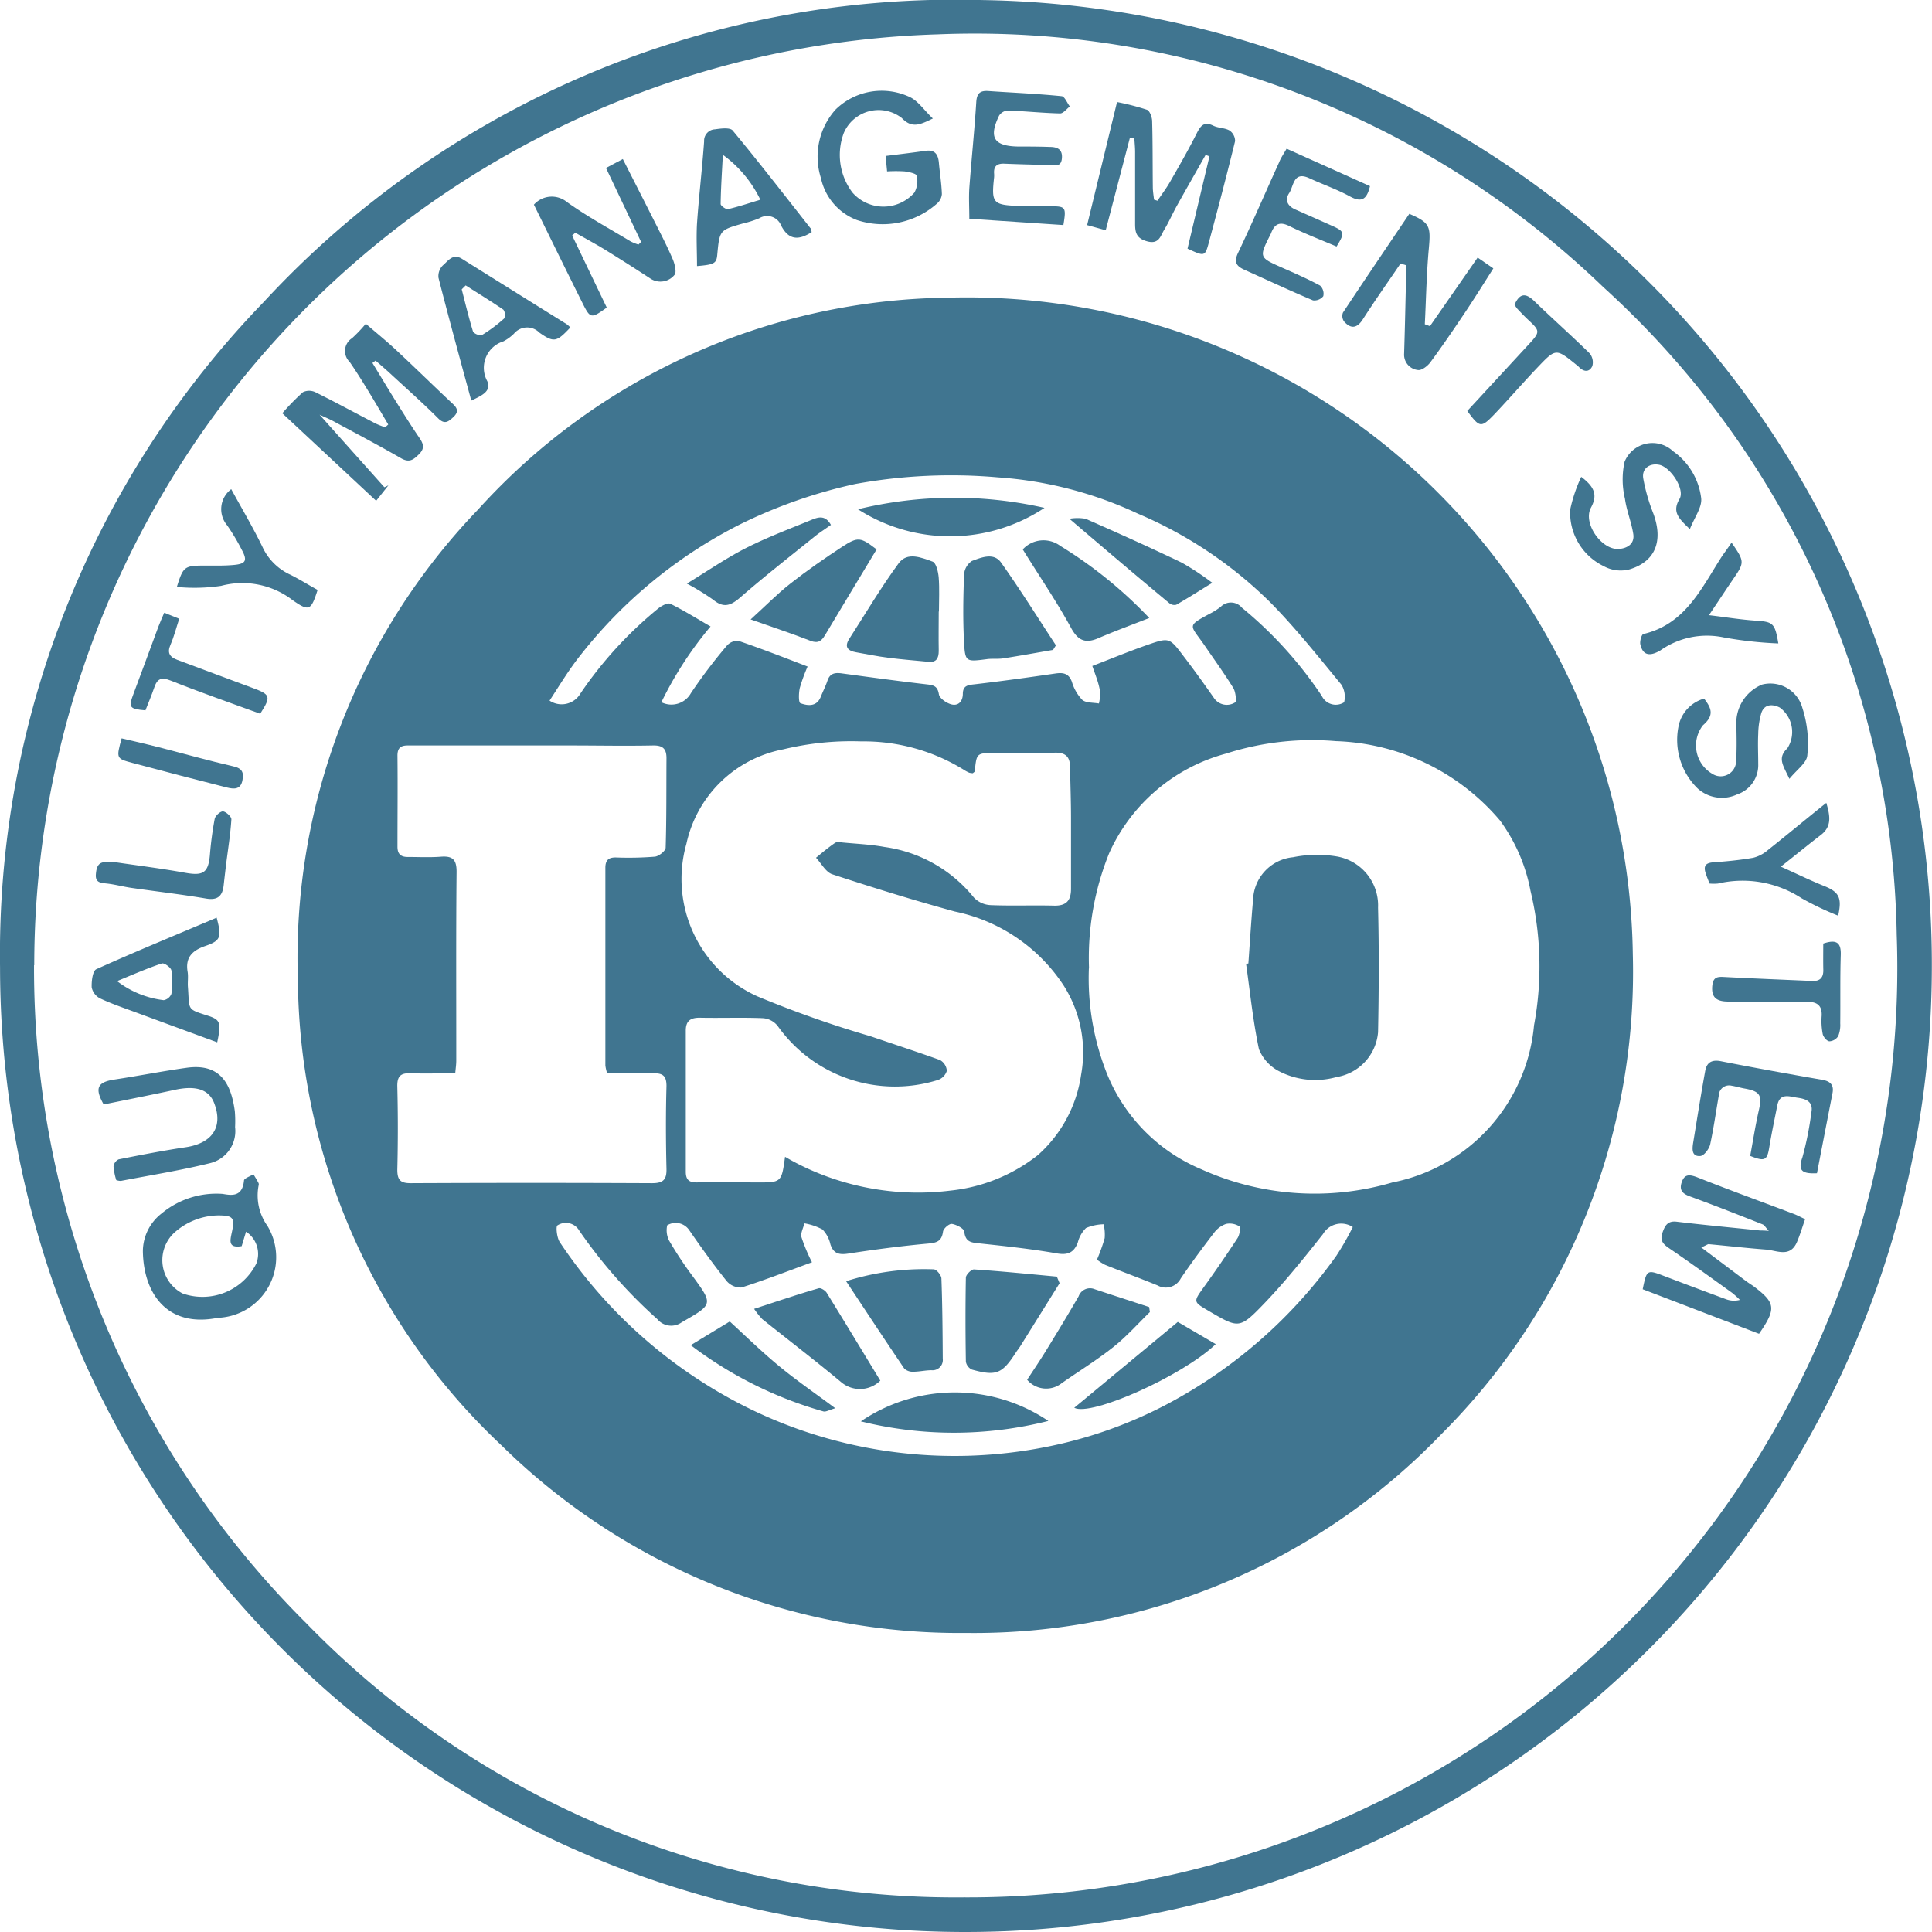 <svg xmlns="http://www.w3.org/2000/svg" width="37.525" height="37.525" viewBox="0 0 37.525 37.525"><g transform="translate(1029.065 342.886)"><g transform="translate(-1029.065 -342.886)"><path d="M-1029.064-324.092a18.2,18.2,0,0,1,5.119-12.926A18.286,18.286,0,0,1-1010-342.885a18.734,18.734,0,0,1,18.457,18.765,18.759,18.759,0,0,1-18.59,18.758A18.743,18.743,0,0,1-1029.064-324.092Zm.66-.047a17.941,17.941,0,0,0,5.289,12.782,17.588,17.588,0,0,0,12.773,5.324,18.052,18.052,0,0,0,18.117-18.694,17.382,17.382,0,0,0-5.7-12.583,17.6,17.6,0,0,0-12.924-4.909A18.1,18.1,0,0,0-1028.4-324.139Z" transform="translate(1029.065 342.886)" fill="#407590"/><path d="M-903.305-204.236a12.69,12.69,0,0,1-9.021-3.639,12.54,12.54,0,0,1-3.959-9.035,12.572,12.572,0,0,1,3.5-9.147,12.5,12.5,0,0,1,9.121-4.114,12.934,12.934,0,0,1,13.307,12.758,12.685,12.685,0,0,1-3.712,9.309A12.608,12.608,0,0,1-903.305-204.236Zm-3.517-9.248a4.772,4.772,0,0,0,.5.256,5.144,5.144,0,0,0,2.711.4,3.292,3.292,0,0,0,1.7-.691,2.583,2.583,0,0,0,.838-1.558,2.42,2.42,0,0,0-.337-1.732,3.331,3.331,0,0,0-2.114-1.439c-.8-.219-1.594-.465-2.382-.724-.127-.042-.212-.211-.316-.321.122-.1.24-.2.369-.288.036-.025.1-.013.151-.008.269.026.541.037.806.086a2.705,2.705,0,0,1,1.738.98.477.477,0,0,0,.324.15c.409.017.819,0,1.228.01.249.008.339-.1.337-.333,0-.452,0-.9,0-1.357,0-.332-.012-.664-.019-1,0-.209-.094-.292-.318-.28-.374.021-.75.005-1.126.005s-.369,0-.407.355c0,.013-.022.023-.036.038a.266.266,0,0,1-.071-.01.678.678,0,0,1-.112-.061,3.694,3.694,0,0,0-1.987-.547,5.6,5.6,0,0,0-1.511.154,2.381,2.381,0,0,0-1.883,1.835,2.5,2.5,0,0,0,1.379,2.963,21.063,21.063,0,0,0,2.2.776c.449.154.9.3,1.347.461a.26.26,0,0,1,.132.21.274.274,0,0,1-.172.177,2.794,2.794,0,0,1-3.114-1.05.4.4,0,0,0-.288-.15c-.409-.017-.819,0-1.228-.009-.18,0-.269.064-.268.253q0,1.369,0,2.739c0,.155.064.209.215.207.384-.006.768,0,1.152,0C-906.892-212.984-906.892-212.983-906.823-213.484Zm5.9-3.659a5.014,5.014,0,0,0,.313,1.945,3.383,3.383,0,0,0,1.872,1.956,5.355,5.355,0,0,0,3.71.256,3.426,3.426,0,0,0,2.751-3.051,6.249,6.249,0,0,0-.068-2.612,3.361,3.361,0,0,0-.593-1.368,4.36,4.36,0,0,0-3.186-1.541,5.46,5.46,0,0,0-2.135.242,3.477,3.477,0,0,0-2.27,1.935A5.425,5.425,0,0,0-900.919-217.143Zm-9.358,2.031a.788.788,0,0,1-.033-.146c0-1.28,0-2.56,0-3.84,0-.16.074-.206.22-.2a6.442,6.442,0,0,0,.741-.016c.078-.008.208-.111.21-.174.018-.58.012-1.16.016-1.74,0-.184-.074-.25-.264-.246-.537.011-1.075,0-1.613,0h-3.072c-.138,0-.278-.017-.276.2.006.589,0,1.178,0,1.766,0,.142.063.2.2.2.213,0,.427.011.64-.005.228-.018.311.051.308.3-.012,1.22-.005,2.441-.006,3.661,0,.074-.011.147-.02.245-.3,0-.579.009-.858,0-.2-.009-.272.052-.267.26q.02.806,0,1.613c0,.2.06.263.262.262q2.342-.011,4.685,0c.211,0,.286-.062.281-.277-.013-.537-.015-1.075,0-1.612,0-.2-.076-.25-.255-.245C-909.68-215.105-909.977-215.112-910.277-215.112Zm3.98,3.676c-.462.169-.91.344-1.368.49a.357.357,0,0,1-.291-.127c-.255-.319-.494-.651-.726-.988a.317.317,0,0,0-.427-.093.449.449,0,0,0,.033.29,7.207,7.207,0,0,0,.449.682c.416.568.415.559-.2.912a.35.35,0,0,1-.474-.061,9.632,9.632,0,0,1-1.517-1.721.3.3,0,0,0-.423-.1c-.034.018-.012.238.045.324a9.4,9.4,0,0,0,3.094,2.918,9,9,0,0,0,2.972,1.094,9.125,9.125,0,0,0,3.478-.053,8.568,8.568,0,0,0,2.249-.809,9.469,9.469,0,0,0,3.293-2.887,5.563,5.563,0,0,0,.317-.555.41.41,0,0,0-.579.137c-.369.467-.742.933-1.154,1.361-.469.487-.488.469-1.066.131-.306-.179-.3-.175-.089-.469q.335-.465.65-.946c.04-.062.064-.208.037-.226a.352.352,0,0,0-.26-.049.494.494,0,0,0-.234.173c-.223.29-.441.584-.646.886a.328.328,0,0,1-.453.135c-.337-.138-.68-.263-1.019-.4a1.063,1.063,0,0,1-.156-.1,3.47,3.47,0,0,0,.15-.418.905.905,0,0,0-.02-.269.938.938,0,0,0-.343.073.609.609,0,0,0-.16.284c-.078.2-.2.246-.416.207-.492-.086-.99-.139-1.488-.192-.158-.017-.277-.02-.3-.229-.005-.06-.151-.136-.241-.15-.051-.008-.164.089-.172.15-.026.187-.12.217-.292.232-.514.047-1.027.114-1.538.193-.18.028-.295.01-.357-.178a.6.6,0,0,0-.154-.289,1.147,1.147,0,0,0-.351-.119c-.021.09-.078.19-.057.269A3.394,3.394,0,0,0-906.3-211.436Zm5.442-11.581c.363-.14.714-.285,1.072-.41.424-.148.43-.143.7.215.207.27.406.547.6.825a.3.3,0,0,0,.407.075c.026-.012.01-.2-.037-.277-.174-.282-.369-.55-.556-.824-.281-.409-.366-.37.1-.621a1.257,1.257,0,0,0,.215-.137.277.277,0,0,1,.407.021,7.8,7.8,0,0,1,1.553,1.715.3.3,0,0,0,.433.122.449.449,0,0,0-.051-.339c-.448-.544-.889-1.1-1.382-1.6a8.2,8.2,0,0,0-2.57-1.723,7.626,7.626,0,0,0-2.719-.706,10.36,10.36,0,0,0-2.771.128,9.732,9.732,0,0,0-2.247.788,9.225,9.225,0,0,0-3.093,2.538c-.218.272-.4.576-.6.882a.422.422,0,0,0,.6-.139,7.7,7.7,0,0,1,1.513-1.653c.065-.051.181-.114.233-.089.264.13.514.287.781.441a7.1,7.1,0,0,0-.955,1.471.434.434,0,0,0,.574-.177,10.269,10.269,0,0,1,.693-.916.279.279,0,0,1,.227-.1c.449.153.891.325,1.346.5a3.27,3.27,0,0,0-.152.418c-.022.1-.025.28.012.294.151.055.323.071.4-.135.04-.1.092-.2.127-.306.05-.148.156-.155.284-.137.546.074,1.092.149,1.64.212.133.015.213.03.239.193.013.078.142.167.235.194.141.04.228-.055.23-.2,0-.169.105-.174.237-.189.522-.061,1.042-.133,1.562-.209.154-.023.259,0,.319.161a.862.862,0,0,0,.2.35c.073.064.214.051.325.072a.791.791,0,0,0,.02-.246C-900.732-222.693-900.795-222.842-900.855-223.018Z" transform="translate(922.071 235.953)" fill="#407590"/><path d="M-405.637,103.816l.868.653c.048.036.1.067.146.1.431.324.446.435.108.924l-2.26-.865c.078-.383.084-.385.424-.254q.6.229,1.195.448a.438.438,0,0,0,.269.013,1.713,1.713,0,0,0-.151-.137c-.408-.293-.815-.588-1.23-.871-.115-.079-.173-.15-.125-.291s.1-.242.279-.22c.539.065,1.08.115,1.621.171.04,0,.08,0,.167.008-.06-.065-.084-.113-.12-.127-.466-.184-.931-.368-1.4-.539-.145-.052-.225-.115-.172-.276s.146-.159.3-.1c.623.247,1.254.476,1.881.713.071.027.137.065.217.1-.055.156-.1.31-.162.453-.136.3-.389.154-.6.138-.372-.028-.743-.071-1.115-.105C-405.524,103.758-405.547,103.777-405.637,103.816Z" transform="translate(438.681 -79.587)" fill="#407590"/><path d="M-616.414-303.5l-.471,1.8-.361-.1.581-2.39a4.79,4.79,0,0,1,.582.15c.055.021.1.147.1.226.012.426.008.852.013,1.278,0,.08.015.161.023.241l.067.022c.082-.122.172-.24.245-.368.178-.31.356-.62.516-.938.077-.153.145-.241.328-.15.1.047.222.039.313.093a.249.249,0,0,1,.106.205c-.161.658-.333,1.312-.509,1.966-.075.278-.082.276-.415.122l.426-1.792-.074-.029c-.185.328-.373.655-.556.984-.087.156-.158.321-.25.473-.072.118-.1.287-.332.222-.213-.059-.233-.177-.232-.353,0-.46,0-.92,0-1.381,0-.091-.01-.182-.015-.273Z" transform="translate(638.361 306.172)" fill="#407590"/><path d="M-920.371-219.554c.149.244.295.489.446.731s.307.491.47.73c.077.113.1.2-.01.31s-.19.172-.351.079c-.435-.251-.88-.484-1.321-.723-.069-.037-.143-.067-.26-.121l1.258,1.408.078-.037-.238.3-1.823-1.7a4.553,4.553,0,0,1,.4-.409.279.279,0,0,1,.243,0c.388.193.769.4,1.154.6.063.033.132.056.2.083l.061-.056c-.152-.255-.3-.511-.458-.765-.093-.152-.188-.3-.291-.45a.294.294,0,0,1,.046-.461,2.823,2.823,0,0,0,.267-.281c.209.181.412.344.6.521.362.337.714.683,1.074,1.021.1.089.143.162.026.272-.1.093-.17.146-.294.024-.3-.3-.621-.584-.934-.873-.092-.085-.188-.166-.282-.249Z" transform="translate(927.605 226.604)" fill="#407590"/><path d="M-973.311,102.343c.169.029.383.066.415-.257,0-.047.119-.083.183-.124.035.057.071.114.1.172a.072.072,0,0,1,0,.05,1.017,1.017,0,0,0,.172.78,1.177,1.177,0,0,1-.964,1.786c-1,.2-1.447-.495-1.455-1.3a.935.935,0,0,1,.365-.728A1.666,1.666,0,0,1-973.311,102.343Zm.37,1.015c-.262.043-.227-.1-.193-.259.065-.291.03-.337-.257-.338a1.3,1.3,0,0,0-.877.353.729.729,0,0,0,.179,1.163,1.169,1.169,0,0,0,1.433-.582.518.518,0,0,0-.2-.618Z" transform="translate(977.635 -79.154)" fill="#407590"/><path d="M-519.464-260.926c-.245.362-.5.721-.734,1.087-.114.175-.233.185-.363.037a.184.184,0,0,1-.021-.171c.426-.644.86-1.283,1.289-1.919.4.171.419.241.379.675-.045.488-.053.98-.078,1.47l.1.037.926-1.332.305.21c-.191.3-.368.585-.555.864-.217.324-.437.647-.669.961-.054.073-.169.161-.24.149a.3.3,0,0,1-.269-.319c.014-.442.024-.885.034-1.327,0-.13,0-.261,0-.391Z" transform="translate(546.666 266.045)" fill="#407590"/><path d="M-824.677-281.038l-.682-1.437.327-.173c.194.382.382.75.568,1.119.137.273.28.544.4.823.042.095.081.267.035.309a.352.352,0,0,1-.459.076q-.437-.287-.883-.562c-.191-.117-.389-.223-.584-.334l-.061.054.672,1.4c-.3.216-.319.216-.465-.075-.319-.638-.632-1.279-.95-1.924a.465.465,0,0,1,.642-.051c.393.282.822.514,1.237.765a1.007,1.007,0,0,0,.152.061Z" transform="translate(837.129 285.737)" fill="#407590"/><path d="M-717.206-307.949c-.258.129-.411.193-.605-.01a.735.735,0,0,0-1.125.292,1.209,1.209,0,0,0,.17,1.159.8.8,0,0,0,1.2,0,.457.457,0,0,0,.046-.33c-.008-.042-.15-.072-.234-.083a2.73,2.73,0,0,0-.341,0l-.029-.3c.275-.034.528-.064.779-.1.182-.025.242.074.256.234.018.2.051.4.058.607a.273.273,0,0,1-.1.188,1.587,1.587,0,0,1-1.549.316,1.122,1.122,0,0,1-.7-.815,1.372,1.372,0,0,1,.283-1.33,1.281,1.281,0,0,1,1.441-.245C-717.494-308.292-717.374-308.106-717.206-307.949Z" transform="translate(735.325 310.25)" fill="#407590"/><path d="M-660.128-305.822l-1.827-.122c0-.211-.012-.4,0-.594.041-.558.1-1.116.135-1.674.011-.169.075-.224.235-.213.474.033.95.052,1.423.1.059.005.106.13.159.2-.063.047-.128.137-.19.135-.338-.008-.675-.044-1.013-.057a.221.221,0,0,0-.171.1c-.206.428-.1.592.372.6.2,0,.409,0,.613.008.145,0,.251.045.235.223s-.145.13-.249.127c-.289-.006-.579-.013-.868-.025-.14-.006-.21.046-.2.19a.453.453,0,0,1,0,.077c-.055.5-.024.536.493.554.2.007.409,0,.613.006C-660.084-306.186-660.07-306.168-660.128-305.822Z" transform="translate(680.782 310.193)" fill="#407590"/><path d="M-393.237-83.655c.147.187.2.328-.022.518a.638.638,0,0,0,.184.944.3.3,0,0,0,.461-.262c.014-.221.009-.443.005-.665a.808.808,0,0,1,.5-.808.646.646,0,0,1,.783.459,2.22,2.22,0,0,1,.094.918c-.011.144-.2.273-.348.455-.115-.256-.243-.4-.039-.594a.588.588,0,0,0-.148-.792c-.137-.068-.3-.074-.359.111a1.518,1.518,0,0,0-.059.4c-.01.2,0,.392,0,.587a.6.6,0,0,1-.41.59.7.7,0,0,1-.766-.115,1.319,1.319,0,0,1-.375-1.193A.7.7,0,0,1-393.237-83.655Z" transform="translate(426.335 97.224)" fill="#407590"/><path d="M-434.2-174.3c.275.207.314.367.188.6-.16.3.207.823.541.8.168-.011.311-.1.282-.29-.036-.232-.131-.455-.162-.687a1.6,1.6,0,0,1-.007-.716.584.584,0,0,1,.94-.206,1.309,1.309,0,0,1,.548.914c.019.177-.131.372-.22.6-.215-.207-.352-.331-.2-.588.109-.187-.176-.618-.395-.661-.184-.037-.34.071-.311.26a3.485,3.485,0,0,0,.194.679c.2.536.046.94-.462,1.092a.681.681,0,0,1-.5-.063,1.155,1.155,0,0,1-.65-1.1A2.961,2.961,0,0,1-434.2-174.3Z" transform="translate(464.912 183.562)" fill="#407590"/><path d="M-385.483,61.054c-.293.013-.374-.049-.282-.312a6.3,6.3,0,0,0,.173-.869c.044-.223-.125-.266-.271-.286s-.34-.105-.39.147c-.054.273-.112.545-.157.82-.041.249-.085.277-.37.163.054-.29.1-.589.167-.883s.029-.371-.278-.426c-.084-.015-.165-.041-.249-.054a.2.2,0,0,0-.25.189c-.055.317-.1.636-.167.949-.02.089-.118.22-.19.227-.17.015-.161-.131-.141-.256.077-.468.15-.936.235-1.4.028-.155.121-.22.3-.186.656.129,1.313.247,1.972.362.158.027.23.1.2.257C-385.282,60.014-385.383,60.534-385.483,61.054Z" transform="translate(420.774 -38.266)" fill="#407590"/><path d="M-559.975-286.566l1.619.727c-.064.269-.17.319-.389.2-.252-.138-.528-.233-.79-.354-.311-.144-.3.153-.391.29s-.028.253.121.318l.7.311c.258.114.265.14.1.408-.306-.13-.621-.251-.923-.4-.191-.093-.285-.03-.35.144a.228.228,0,0,1-.011.023c-.224.445-.224.444.227.644.248.11.5.219.737.348a.217.217,0,0,1,.062.206.222.222,0,0,1-.2.081c-.446-.188-.884-.393-1.325-.591-.151-.068-.221-.141-.132-.328.277-.582.532-1.176.8-1.764C-560.089-286.384-560.036-286.461-559.975-286.566Z" transform="translate(584.965 289.454)" fill="#407590"/><path d="M-860.47-244.226c-.264.28-.315.3-.6.1a.333.333,0,0,0-.494.019.851.851,0,0,1-.205.15.538.538,0,0,0-.313.775c.084.2-.118.282-.311.376-.068-.251-.132-.483-.195-.716-.15-.556-.3-1.111-.442-1.669a.293.293,0,0,1,.085-.242c.1-.084.192-.239.371-.127q1.015.636,2.033,1.269A.509.509,0,0,1-860.47-244.226Zm-2.033-.817-.076.076c.071.276.137.553.221.825a.193.193,0,0,0,.176.06,2.9,2.9,0,0,0,.428-.32.175.175,0,0,0-.015-.169C-862.008-244.735-862.257-244.887-862.5-245.042Z" transform="translate(871.547 250.587)" fill="#407590"/><path d="M-991.446,63.529a1.217,1.217,0,0,1-.053-.267.177.177,0,0,1,.1-.136c.432-.086.864-.17,1.3-.235.517-.077.732-.393.557-.852-.1-.27-.354-.352-.763-.264-.462.1-.926.191-1.385.285-.181-.318-.122-.435.213-.485.469-.071.934-.163,1.4-.228.65-.09.862.307.934.844a2.314,2.314,0,0,1,.005.307.641.641,0,0,1-.479.7c-.574.142-1.16.235-1.741.347A.312.312,0,0,1-991.446,63.529Z" transform="translate(993.704 -40.608)" fill="#407590"/><path d="M-762.875-292.286c-.256.165-.447.155-.592-.125a.292.292,0,0,0-.427-.143,1.99,1.99,0,0,1-.315.1c-.455.13-.455.13-.5.609-.015.166-.056.19-.393.219,0-.277-.016-.554,0-.829.037-.532.1-1.062.138-1.594a.22.22,0,0,1,.212-.233c.114-.017.292-.039.343.023.515.621,1.009,1.26,1.508,1.894C-762.881-292.351-762.883-292.321-762.875-292.286Zm-1.725-1.5c-.019.357-.039.656-.043.954,0,.034.1.106.141.1.2-.046.4-.113.63-.183A2.313,2.313,0,0,0-764.6-293.787Z" transform="translate(778.64 296.794)" fill="#407590"/><path d="M-991.912,7.23c-.544-.2-1.067-.392-1.589-.585-.231-.085-.465-.164-.687-.269a.309.309,0,0,1-.162-.213c-.005-.121.018-.322.091-.354.771-.347,1.553-.667,2.336-1,.1.378.083.445-.223.551-.252.087-.388.223-.341.5.015.091,0,.187.005.281.037.488-.034.434.429.585C-991.852,6.8-991.834,6.864-991.912,7.23Zm-1.945-1.189a1.839,1.839,0,0,0,.906.37.2.2,0,0,0,.149-.122,1.493,1.493,0,0,0,0-.456c-.01-.057-.14-.15-.185-.135C-993.255,5.787-993.517,5.9-993.857,6.041Z" transform="translate(996.131 13.015)" fill="#407590"/><path d="M-405.947-137.337c.255.368.254.384.031.709-.147.215-.29.434-.47.7.338.041.618.087.9.106.346.023.381.046.447.443a7.6,7.6,0,0,1-1.062-.117,1.573,1.573,0,0,0-1.23.254c-.162.094-.332.133-.388-.119-.013-.061.023-.188.057-.2.83-.194,1.137-.909,1.54-1.528C-406.066-137.167-406.008-137.247-405.947-137.337Z" transform="translate(439.579 147.876)" fill="#407590"/><path d="M-381.753-37.468c.332.149.582.272.839.375.289.115.354.227.274.577a5.817,5.817,0,0,1-.709-.338,2.1,2.1,0,0,0-1.625-.286.913.913,0,0,1-.164,0c-.026-.07-.056-.139-.078-.211-.039-.127,0-.188.143-.2.262-.019.524-.044.782-.089a.687.687,0,0,0,.285-.149c.372-.294.738-.6,1.136-.918.077.259.108.46-.107.625C-381.215-37.9-381.451-37.706-381.753-37.468Z" transform="translate(416.342 54.301)" fill="#407590"/><path d="M-962.078-155.613c.122-.394.148-.412.518-.415.2,0,.393.006.588-.012.235-.021.267-.086.157-.29a4.019,4.019,0,0,0-.288-.482.485.485,0,0,1,.081-.7c.212.388.432.757.617,1.143a1.1,1.1,0,0,0,.535.52c.181.091.354.2.526.294-.129.4-.163.424-.484.2a1.6,1.6,0,0,0-1.391-.279A3.55,3.55,0,0,1-962.078-155.613Z" transform="translate(965.513 167.013)" fill="#407590"/><path d="M-977-108.819c-.578-.212-1.162-.414-1.735-.643-.186-.074-.264-.04-.323.134-.052.151-.115.3-.171.443-.319-.028-.333-.055-.227-.335.162-.429.318-.86.478-1.29.032-.085.07-.168.114-.271l.291.117c-.058.176-.1.345-.17.506s-.011.24.136.294c.485.179.968.364,1.454.542C-976.8-109.192-976.783-109.157-977-108.819Z" transform="translate(982.054 122.682)" fill="#407590"/><path d="M-473.233-228.843l1.2-1.3c.216-.234.214-.255-.013-.466-.075-.07-.145-.144-.215-.218a.557.557,0,0,1-.054-.081c.1-.223.215-.232.384-.068.354.343.724.67,1.075,1.015a.274.274,0,0,1,.051.248c-.062.128-.173.11-.267.009a.362.362,0,0,0-.039-.033c-.4-.323-.4-.326-.755.046-.286.3-.559.617-.846.918C-472.966-228.51-472.993-228.517-473.233-228.843Z" transform="translate(501.732 236.825)" fill="#407590"/><path d="M-378.327,13.885c.266-.09.348-.012.34.224-.014.442-.005.885-.01,1.327a.568.568,0,0,1-.04.247.218.218,0,0,1-.168.1c-.049,0-.119-.082-.132-.139a1.325,1.325,0,0,1-.021-.355c.011-.2-.088-.273-.276-.273-.51,0-1.021,0-1.531-.005-.207,0-.343-.056-.317-.309.016-.154.085-.176.217-.169.576.03,1.151.053,1.727.078.15.006.216-.067.212-.217C-378.33,14.23-378.327,14.061-378.327,13.885Z" transform="translate(413.74 4.442)" fill="#407590"/><path d="M-992.41-34.558c.428.063.9.122,1.366.206.35.063.448,0,.479-.347a6.6,6.6,0,0,1,.093-.7c.012-.061.111-.15.163-.145s.164.1.161.155c-.018.286-.064.569-.1.854q-.026.214-.05.428c-.023.2-.11.294-.338.256-.483-.082-.971-.138-1.456-.208-.158-.023-.314-.066-.473-.084-.118-.013-.228-.014-.215-.178.011-.141.045-.256.226-.235C-992.521-34.554-992.487-34.558-992.41-34.558Z" transform="translate(994.642 51.304)" fill="#407590"/><path d="M-984.156-63.177c.24.057.483.111.724.173.484.124.965.26,1.451.372.172.039.2.124.172.269-.034.186-.169.173-.3.141q-.922-.233-1.84-.479C-984.262-62.785-984.261-62.789-984.156-63.177Z" transform="translate(986.518 77.518)" fill="#407590"/><path d="M-556.982-16.989c.03-.415.055-.83.092-1.244a.858.858,0,0,1,.776-.818,2.336,2.336,0,0,1,.857-.014.966.966,0,0,1,.794.993c.02.806.016,1.613,0,2.42a.963.963,0,0,1-.806.87,1.529,1.529,0,0,1-1.14-.125.832.832,0,0,1-.368-.418c-.115-.544-.171-1.1-.249-1.652Z" transform="translate(581.229 35.701)" fill="#407590"/><path d="M-661.48,138.292l-.761,1.22c-.027.043-.06.083-.087.125-.268.415-.38.463-.853.333a.208.208,0,0,1-.119-.154c-.009-.544-.01-1.088,0-1.632,0-.057.107-.163.158-.16.537.036,1.073.09,1.609.14Z" transform="translate(682.06 -113.368)" fill="#407590"/><path d="M-708.538,138.092a5.024,5.024,0,0,1,1.7-.231c.055,0,.148.113.151.176.019.52.023,1.04.026,1.56a.2.2,0,0,1-.218.224c-.119,0-.237.029-.355.029a.239.239,0,0,1-.174-.061C-707.779,139.242-708.142,138.69-708.538,138.092Z" transform="translate(724.972 -113.207)" fill="#407590"/><path d="M-740.959,146.856a.563.563,0,0,1-.764.026c-.5-.416-1.019-.813-1.528-1.22a1.562,1.562,0,0,1-.159-.2c.443-.145.847-.281,1.255-.4.04-.012.126.042.155.088C-741.654,145.709-741.313,146.274-740.959,146.856Z" transform="translate(758.057 -120.04)" fill="#407590"/><path d="M-637.624,145.633c-.236.229-.456.479-.713.682-.319.253-.668.467-1,.7a.485.485,0,0,1-.671-.067c.123-.189.251-.376.369-.569.214-.348.428-.7.631-1.052a.235.235,0,0,1,.311-.138c.353.117.706.231,1.059.347Z" transform="translate(659.958 -120.149)" fill="#407590"/><path d="M-699.319,185.172a7.5,7.5,0,0,1-3.642.008A3.25,3.25,0,0,1-699.319,185.172Z" transform="translate(719.681 -157.573)" fill="#407590"/><path d="M-619.364,158.33c-.648.62-2.427,1.412-2.748,1.236l2.011-1.667Z" transform="translate(642.977 -132.223)" fill="#407590"/><path d="M-767.407,158.182l.758-.46c.326.3.634.6.967.874s.687.517,1.082.811c-.116.033-.181.075-.23.062A7.742,7.742,0,0,1-767.407,158.182Z" transform="translate(780.823 -132.055)" fill="#407590"/><path d="M-706.519-131.043c0,.255-.005.51,0,.765,0,.15-.049.228-.2.213-.261-.025-.523-.046-.783-.079-.208-.027-.415-.069-.622-.106-.157-.028-.236-.1-.133-.261.317-.492.616-1,.96-1.468.167-.228.444-.11.659-.032.069.025.109.2.118.306.018.22.005.442.005.663Z" transform="translate(724.752 142.919)" fill="#407590"/><path d="M-662.414-130.255c-.321.055-.642.114-.965.164-.109.017-.222,0-.331.017-.391.05-.411.053-.432-.324-.024-.439-.017-.88,0-1.319a.345.345,0,0,1,.152-.266c.183-.067.424-.17.567.032.372.524.712,1.07,1.065,1.607Z" transform="translate(682.867 142.878)" fill="#407590"/><path d="M-641.617-138.039a.546.546,0,0,1,.729-.068,8.5,8.5,0,0,1,1.728,1.4c-.358.141-.678.258-.991.393-.259.111-.4.039-.534-.212C-640.967-137.04-641.3-137.526-641.617-138.039Z" transform="translate(661.482 148.71)" fill="#407590"/><path d="M-742.252-138.282c-.342.569-.673,1.114-1,1.663-.071.119-.139.169-.287.111-.361-.141-.73-.262-1.16-.414.289-.261.52-.5.777-.7.321-.252.658-.486,1-.71C-742.611-138.534-742.563-138.52-742.252-138.282Z" transform="translate(759.278 148.953)" fill="#407590"/><path d="M-700.44-154.075a3.315,3.315,0,0,1-3.623.027A7.926,7.926,0,0,1-700.44-154.075Z" transform="translate(720.727 163.939)" fill="#407590"/><path d="M-768.872-145.552c.41-.25.764-.495,1.145-.689.407-.207.837-.369,1.261-.543.129-.053.276-.116.392.092-.109.078-.222.149-.324.232-.482.389-.97.77-1.436,1.176-.184.16-.323.213-.525.047A4.725,4.725,0,0,0-768.872-145.552Z" transform="translate(782.213 156.887)" fill="#407590"/><path d="M-623.955-146.586a.913.913,0,0,1,.314,0c.627.276,1.252.557,1.87.853a5.312,5.312,0,0,1,.591.391c-.262.161-.479.3-.7.426a.154.154,0,0,1-.134-.03C-622.645-145.47-623.269-146-623.955-146.586Z" transform="translate(644.726 156.662)" fill="#407590"/></g></g></svg>